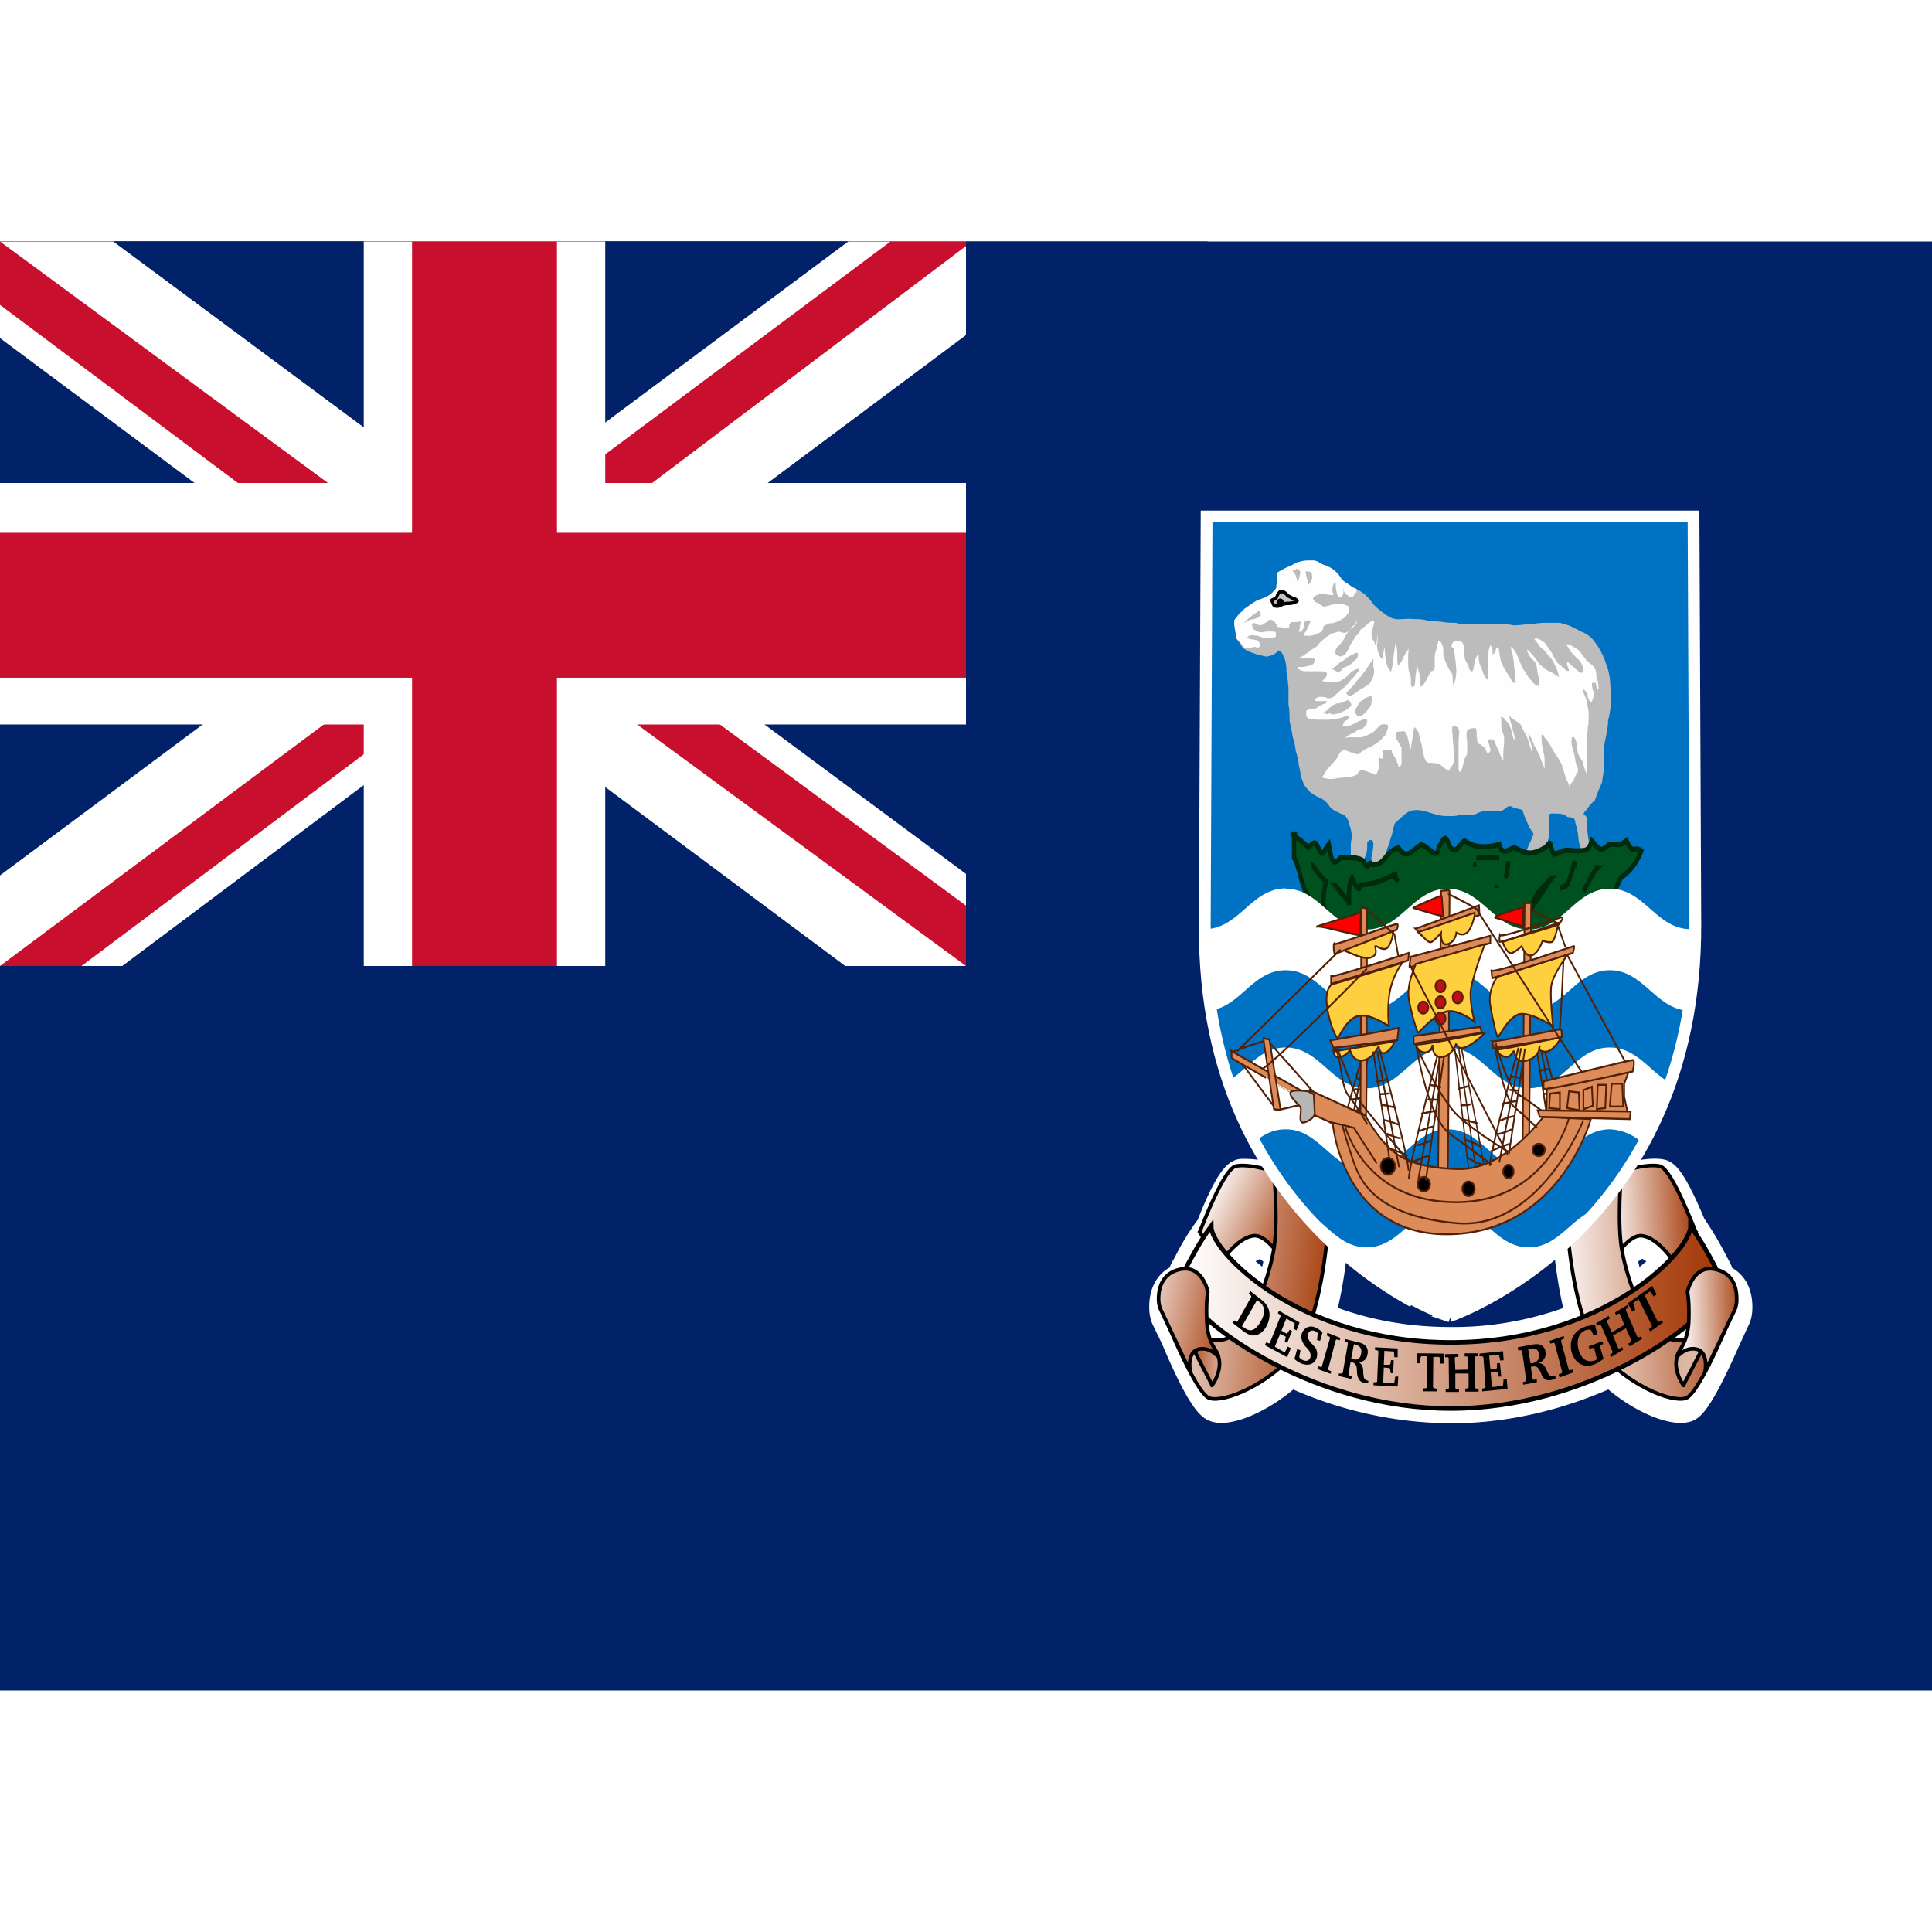 <svg width="16" height="16" xmlns="http://www.w3.org/2000/svg" xmlns:xlink="http://www.w3.org/1999/xlink" viewBox="0 0 640 480"><defs><linearGradient id="c" x1="444.4" x2="470.9" y1="592.2" y2="577.1" gradientTransform="matrix(-1.084 0 0 1.267 909.5 -414.7)" gradientUnits="userSpaceOnUse" xlink:href="#a"/><linearGradient id="g" x1="851.8" x2="646.2" y1="369.9" y2="369.9" gradientTransform="matrix(.857 0 0 .962 -161.5 .3)" gradientUnits="userSpaceOnUse" xlink:href="#a"/><linearGradient id="d" x1="458.2" x2="520.5" y1="562.5" y2="552.8" gradientTransform="matrix(-1.019 0 0 1.355 909.5 -414.7)" gradientUnits="userSpaceOnUse" xlink:href="#a"/><linearGradient id="e" x1="472.4" x2="445.3" y1="578.7" y2="580.2" gradientTransform="matrix(1.084 0 0 1.267 49.7 -414.7)" gradientUnits="userSpaceOnUse" xlink:href="#a"/><linearGradient id="f" x1="518" x2="456.4" y1="553.7" y2="558.1" gradientTransform="matrix(1.019 0 0 1.355 49.7 -414.7)" gradientUnits="userSpaceOnUse" xlink:href="#a"/><linearGradient id="a"><stop offset="0" stop-color="#a43907"/><stop offset="1" stop-color="#fff"/></linearGradient><linearGradient id="h" x1="388.5" x2="677.4" y1="507.2" y2="508.8" gradientTransform="matrix(.889 0 0 1.545 50.4 -413.6)" gradientUnits="userSpaceOnUse" xlink:href="#a"/><linearGradient id="i" x1="579.8" x2="556.8" y1="504.9" y2="505.9" gradientTransform="matrix(.911 0 0 1.52 49.7 -414.7)" gradientUnits="userSpaceOnUse" xlink:href="#a"/><linearGradient id="j" x1="581.4" x2="558.9" y1="512" y2="514.3" gradientTransform="matrix(-.889 0 0 1.545 908.8 -413.6)" gradientUnits="userSpaceOnUse" xlink:href="#a"/><linearGradient id="k" x1="552" x2="589.8" y1="517.9" y2="503.9" gradientTransform="matrix(-.911 0 0 1.52 909.5 -414.7)" gradientUnits="userSpaceOnUse" xlink:href="#a"/><linearGradient id="b" x1="444.4" x2="470.9" y1="592.2" y2="577.1" gradientTransform="matrix(.857 0 0 .962 -162.4 -.6)" gradientUnits="userSpaceOnUse" xlink:href="#a"/></defs><path fill="#012169" d="M0 0h640v480H0z"/><path fill="#012169" fill-rule="evenodd" d="M0 0h400v200H0z"/><path fill="url(#b)" fill-rule="evenodd" stroke="#fff" stroke-width="10" d="M412.9 308.9a11.3 12.7 0 0 0-1.7 0c-3 .6-7.6 11.3-10 17.6-4.1 5.4-6.2 9.6-7.8 12.7-.7 1.2-1.7 2.6-1.4 4.2-6 1.6-6.3 7.4-6.3 9.6 0 2.5.7 3.7.7 3.7l3.6 7.5v.1c3.8 9 9.4 20.9 12.7 21.8 4.4 1.5 16-3.3 24.8-11.7a140.6 157.8 0 0 0 53.2 12.1c20.4 0 38.7-5.5 53-12.1 8.8 8.4 20.4 13.2 25 11.7 3-1 8.7-13 12.6-21.8l3.5-7.6s.7-1.2.7-3.6c0-2.2-.3-8-6.3-9.6.3-1.6-.6-3-1.3-4.3-1.7-3.2-3.8-7.4-7.7-13-2.6-6.2-7.2-16.7-10-17.2-4.2-.8-13 1.5-13 2.4v.4l-17.7 18.6c0 .5.9 14 4.3 26a126 141.5 0 0 1-43.3 8.2c-17 0-31.5-3.4-43.2-8.3a116.6 130.9 0 0 0 4.3-26L424 311.8v-.4c0-.7-6.8-2.5-11.1-2.5zm4.4 23c2.3 0 4.6 2.2 6.5 4.4l-.1 1.3a67.5 75.7 0 0 1-2.8 10.2 73.6 82.6 0 0 1-12.2-9.9c1.9-2.3 5-5.4 8.2-5.8h.4zm126.6 0h.4c3.3.6 6.3 3.7 8.3 6a73.4 82.4 0 0 1-12.3 10 67.1 75.4 0 0 1-2.8-10.3 14.6 16.4 0 0 1-.2-1.3c2-2.3 4.3-4.3 6.6-4.3zm-142.4 26.4c2.4 2 5.4 4.4 9.1 6.8a10.5 11.8 0 0 1-3.2 1.6c-1.6.4-3.1.3-4.7 0a15 16.8 0 0 1-1-5.6 60.3 67.7 0 0 1-.2-2.8zm158.2 0-.1 2.8a15 17 0 0 1-1 5.5 10.3 11.5 0 0 1-8-1.5c3.7-2.4 6.8-4.8 9.1-6.8z"/><path fill="url(#c)" fill-rule="evenodd" stroke="#000" stroke-width="1.2" d="M426.2 339.6s-6.1-11.1-11.1-10.2c-5.1.7-10 7.8-10.2 8.2a44.5 52 0 0 1-7.5-9.5c.3-.4 7.8-20.9 12-21.8 4-.9 12.7 1.5 12.7 2.3z"/><path fill="url(#d)" fill-rule="evenodd" stroke="#000" stroke-width="1.2" d="M439.8 327.7c0 .8-2.2 30.2-10.9 40.4-8.6 10.3-23 16.6-28.2 15.1-5-1.6-16.5-31.3-16.5-31.3s12.2 14.2 21.3 11.8c9.1-2.3 14.6-20.1 16.3-28.9 1.7-8.6.3-25.7.3-25.7l17.8 18.6z"/><path fill="url(#e)" fill-rule="evenodd" stroke="#000" stroke-width="1.2" d="M532.9 339.6s6.2-11.1 11.2-10.2c5 .7 9.8 7.8 10.2 8.2a44.5 52 0 0 0 7.5-9.5c-.4-.4-7.9-20.9-12-21.8s-12.8 1.5-12.8 2.3z"/><path fill="url(#f)" fill-rule="evenodd" stroke="#000" stroke-width="1.2" d="M519.3 327.7c0 .8 2.2 30.2 10.9 40.4 8.7 10.3 23 16.6 28.2 15.1 5-1.6 16.6-31.3 16.6-31.3s-12.3 14.2-21.4 11.8c-9-2.3-14.5-20.1-16.2-28.9-1.8-8.6-.4-25.7-.4-25.7l-17.8 18.6z"/><path fill="url(#g)" fill-rule="evenodd" stroke="#000" stroke-width="1.5" d="M401.2 326.2c-4 5.5-6.1 9.8-7.9 13-1.7 3.2-.6 7.7 3.2 14 4.3 6.7 39 33.4 84.1 33.4 45.2 0 79.8-26.6 84-33.4 4-6.4 5-10.8 3.3-14s-3.9-7.5-7.9-13c0 8.3-28.7 38.5-79.4 38.5s-79.4-30.2-79.4-38.5z"/><path fill="url(#h)" fill-rule="evenodd" stroke="#000" stroke-width="1.2" d="m557.7 378.8 7.8-15.1-3.9-3.2c-1 3.8-5.5 5.1-6.3 10-.7 4.7 3 9.4 2.4 8.3z"/><path fill="url(#i)" fill-rule="evenodd" stroke="#000" stroke-width="1.2" d="M564.8 374.5s1.4-6.8-3-7.6-6.8 3.8-6.1 2c.6-2 3.2-4 3.7-10.7.3-6.7-.4-10.3-.4-10.3s1.8-8.7 8.8-7.5c7.2 1.3 7.5 7.6 7.5 9.9a9 9 0 0 1-.6 3.5z"/><path d="m539.2 351.7 1.5 2.8 1-.6-.7-2 .1-.3 1.7-1.2 4.4 8.7v.5l-1 .7.5.8 4.2-3-.4-.8-1 .6h-.3l-4.4-8.8 1.6-1.2h.4l1 1.6 1-.7-1.5-2.8-8 5.7zm-10.5 6.7.4.8.9-.4.3.1 3.9 8.9-.1.4-.8.6.3.8 4.1-2.5-.3-.8-.9.4h-.4l-1.8-4.3 4.3-2.4 1.8 4v.5l-1 .6.4.9 4.2-2.5-.4-.8-.9.4-.3-.2-3.8-8.8v-.4l.8-.6-.3-.8-4.1 2.5.3.8 1-.5.3.2 1.5 3.6-4.2 2.5-1.6-3.7.2-.4.8-.5-.4-.9zm-2.4 7.6.2.8 1.2-.3.4.1.9 3.7-.8.4c-2.5.8-4.4-.5-5.3-3.7-.8-3.2.2-5.6 2.5-6.4a3.5 4 0 0 1 1.4-.1l.3.2.8 1.7 1.2-.4-.7-3c-1.3 0-2.5.2-3.5.6-3.6 1.3-5.2 4.5-4.3 8.2 1 3.7 3.9 5.4 7.2 4.3a11.3 12.7 0 0 0 3.4-2L530 366l.2-.4.9-.4-.3-.9zm-9.7 10.3 4.7-1.7-.3-.9-1 .2-.3-.1-2.6-9.6.1-.3 1-.5-.2-.8-4.7 1.6.3.9 1-.3.4.2 2.5 9.5-.2.4-1 .4.3.9zm-25.5 4.6 8.3-.8-.3-3.4-1 .1-.2 2-.2.3-3.5.4-.4-4.9 2-.2.3.3.2 1.3h1l-.4-4.4h-1v1.4l-.2.4-2 .1-.4-4.4 3.1-.3.2.2.4 1.7 1.1-.1-.2-3-7.8.8v.9h1l.3.3.7 9.9-.1.3-1 .2v1zm-12.4-12.3v1h1l.2.3.1 9.9-.2.3-.9.2v.8h4.4v-.9h-1l-.2-.4V375h4.4v4.6l-.2.3-.9.1v1h4.4v-1h-1l-.1-.4-.2-10 .2-.3h1v-1h-4.5v1l1 .1.2.3v4l-4.3.1-.2-4 .3-.3h.9v-1zm-9.4-.3v3.3h1l.3-2 .2-.3h1.9v10.2l-.3.4h-1v1h4.6v-.9l-1-.1-.3-.4.1-10h1.8l.3.2.3 2h1v-3.3zM455 378.9l8 .4.2-3.3h-1l-.3 1.9-.2.2-3.5-.1.2-5 1.9.2.2.3.2 1.4h.8l.2-4.3h-.9l-.2 1.2-.2.3h-2l.2-4.6 3 .2.2.2.1 1.7h1.1v-2.9l-7.5-.4v.9l1 .2.1.3-.4 9.9-.2.3h-1v.9zm-18.6-5.4 4.4 1.6.2-.8-1-.5v-.4l2.5-9.5.3-.2 1 .3.2-.8-4.3-1.7-.2.9.9.4.2.4-2.7 9.4-.2.3-1-.3zm-7.6-3.3a8.4 9.4 0 0 0 2.6 1.6c2.4.8 4.3-.2 4.8-2.2a3 3.5 0 0 0-.5-3.2l-1.8-2c-.6-.9-.8-1.6-.6-2.5.3-.9 1.1-1.4 2.2-1 .4.2.8.4 1 .7v.3l-.2 2 1 .3.8-2.8a8 9 0 0 0-2.5-1.7c-2-.8-3.8.3-4.4 2.2a3.2 3.5 0 0 0 .4 2.8c.4 1 1 1.5 1.5 2 .9 1 1.2 2 1 2.9-.3 1-1.2 1.5-2.4 1a4 4.5 0 0 1-1.2-.8l-.1-.3.4-2.2-1.1-.4zm-9.8-4.6 7.4 4 1.2-3-1-.5-.9 1.7-.3.1-3.1-1.8 1.8-4.3 1.8 1v.3l-.3 1.3.8.5 1.6-4-.8-.4-.7 1.1-.3.2-1.7-1 1.6-4 2.7 1.5.1.3-.4 1.6 1 .5 1-2.6-6.8-3.9-.4.8.8.6.1.4-3.6 9h-.3l-.9-.3zm-1.1-15-3.7-2.9-.5.8.7.7.1.4-4.6 8.2-.4.1-.7-.5-.5.8 3.6 2.8c1.4 1 2.5 1.5 3.6 1.4 1.6-.2 3-1.2 4-3 1.8-3.4 1.3-6.6-1.6-8.8m-1.6 0 .8.6c2 1.5 2.2 3.7.5 6.6-1.7 3-3.5 3.6-5.4 2l-.8-.4 5-8.7zm29.3 13-.1.8.9.3.1.4-1.7 9.7-.3.2h-1v.8l4.1 1 .2-.8-1-.4-.1-.3.7-4.1h.3c1.5.4 1.8 1.3 1.8 3.2.1.9.1 1.7.8 2.7.3.4.7.8 1.4.9a10.1 11.4 0 0 0 1.5.2l.1-.8h-.1c-1-.3-1.5-.7-1.5-1.8-.2-1 0-2-.4-3a2.6 2.9 0 0 0-1.3-1.4c1.7 0 2.7-.9 3-2.5.4-2-.5-3.5-2.9-4l-4.4-1.1zm3 1.7.6.2c1.4.4 2 1.4 1.7 2.9-.3 1.7-1.2 2.3-2.8 1.8l-.5-.1.9-4.8zm54.2 1 .1 1h1l.3.2 1.4 9.8-.2.3-1 .3.2.8 4.5-.8v-1l-1.1.2-.3-.3-.6-4h.3c1.6-.5 2.2.2 3 1.9.3.8.5 1.6 1.5 2.2q.6.45 1.8.3a12 13.6 0 0 0 1.6-.5l-.1-.9h-.2c-1.1.3-1.7 0-2.2-.9-.4-.8-.7-1.8-1.3-2.5-.4-.5-1-.8-1.8-.8 1.7-.8 2.5-2 2.3-3.7-.3-2-1.7-3-4.2-2.5zm3.5.5h.7c1.6-.4 2.5.2 2.8 1.8.2 1.6-.5 2.6-2.2 3h-.6l-.8-4.8z"/><path fill="url(#j)" fill-rule="evenodd" stroke="#000" stroke-width="1.2" d="m401.5 378.8-7.8-15.1 3.9-3.2c1 3.8 5.5 5.1 6.3 10 .7 4.7-3 9.4-2.4 8.3z"/><path fill="url(#k)" fill-rule="evenodd" stroke="#000" stroke-width="1.2" d="M394.3 374.5s-1.4-6.8 3-7.6 6.8 3.8 6.2 2c-.7-2-3.3-4-3.7-10.7s.3-10.3.3-10.3-1.7-8.7-8.8-7.5c-7.1 1.3-7.5 7.6-7.5 9.9 0 2.2.7 3.5.7 3.5z"/><path fill="#0072c4" fill-rule="evenodd" stroke="#fff" stroke-width="3.9" d="M480.5 356.1s-82-27-81.4-129.4l.6-135.6H561l.6 134.8c.5 102.4-81.4 130.1-81.4 130.1z"/><g fill-rule="evenodd"><path fill="#bcbcbc" d="M410.262 123.61c.146 0 1.099-1.07 2.051-1.974 1.246-.822 2.419-1.727 3.664-2.468 1.026-.575 2.931-1.069 3.737-1.562a9.16 10.282 0 0 0 3.078-2.797c.146-1.728.366-3.044.366-5.1 1.32-.823 2.492-1.48 3.664-1.974 1.685-.576 2.052-1.316 3.737-1.645 1.1-.412 2.858-.412 4.397-.412 1.685 0 2.711 1.399 4.25 1.646 1.832.822 2.638 1.398 4.103 2.796.733 1.152 1.246 2.139 2.638 2.961 1.1.659 2.125 1.646 3.37 1.975 1.466.904 2.639 1.48 3.738 2.796 1.026.823 1.465 1.974 2.345 2.797a26.453 29.694 0 0 0 3.444 2.797c1.465 1.07 2.93 1.892 5.202 1.645 1.246 0 2.565-.247 4.03 0 1.686 0 3.298 0 4.763.493 1.76 0 3.151.247 4.763.412 1.466.246 3.005.329 4.69.329 1.466.493 3.078.411 4.763.411h9.526c1.685 0 3.444.082 4.69.411a37.37 41.95 0 0 0 4.762-.411c1.832 0 3.225-.33 5.057-.411h5.715c1.466.493 3.37.822 4.397 1.645 1.392.411 2.051 1.151 3.37 1.563 1.1.575 2.638 1.563 3.444 2.796a18.1 20.317 0 0 1 2.711 4.36c.88 1.48 1.246 3.29 1.979 5.182.44 1.81.733 3.537.733 5.511.366 1.728.293 3.62.293 5.594-.367 1.81-.44 3.783-1.026 5.51 0 1.975-.366 3.702-.66 5.183-.293 1.645-.659 2.714-.732 4.77v5.594c0 1.81-.44 3.126-.587 5.1a52.026 58.402 0 0 0-2.418 6.005 10.772 12.092 0 0 0-2.71 3.125c-.734.494-1.1 1.317-.953 1.646 1.319.493.952 1.562.952 3.537.22 1.562.367 3.454.733 5.182.073 1.892.44 3.043.953 4.36.586.822.732.41-.66.41-.953.823-1.978.412-2.345-1.233a8.793 9.87 0 0 1-1.392-4.36c-.147-1.81-.44-3.62-.953-4.77-.22-2.222-.732-2.222-2.71-2.386-.953-.905-2.2-1.152-4.104-1.152-1.832 0-1.979-.246-1.979 1.974v5.594c-.366 1.645-1.026 2.879-1.392 4.36-1.026.822-1.466 2.22-2.711 3.125-.586 1.81-1.392 2.139-3.005 2.468l-2.051-2.797c.952-1.81 1.758-2.056 2.345-4.03.732-1.563 1.172-2.55 1.685-3.949-.733-1.234-1.319-1.81-1.979-3.537a19.272 21.633 0 0 1-1.685-4.36c-1.172-.493-2.93-.575-3.737-1.233-1.685-.411-2.125 1.645-4.103 1.645h-4.69c-2.125 0-2.638 1.234-4.397 1.152-.513.164-1.832-.083-3.737 0-1.465.575-3.15.41-4.763.41-1.685 0-3.077-.493-4.396-.822-1.539-.493-3.078-.987-4.69-1.151-1.978 0-2.784.164-4.103 1.151-1.026.74-2.565 2.303-3.664 3.208-.513 1.316-.733 3.537-1.466 5.1-.293 1.645-.879 2.55-1.245 4.03a13.483 15.135 0 0 0-1.026 4.772c-.147 2.632-.66 2.303-2.052 1.562-.586-1.151-1.465-2.303-2.052-3.619.293-1.974.733-2.961.733-5.1-.366-1.645-1.099-1.48-2.052-.411 0 2.056 0 3.702-.732 4.77a4.397 4.935 0 0 1-1.979 3.127c-.513 1.48-1.612 2.22-2.711 2.796-.147 0 0-.493 0-1.645-.806-1.727 0-3.29 0-5.511 0-1.974-.147-3.29.366-5.1 0-1.974-.732-3.784-1.026-5.182-.659-1.48-1.025-2.22-2.71-2.797-1.246-.575-2.932-1.234-3.738-2.467a7.034 7.897 0 0 0-3.077-2.715c-1.466-.576-2.272-1.234-3.371-1.974-1.026-1.316-1.905-1.81-2.345-3.537-.733-1.234-.806-3.537-1.319-5.182a15.9 17.85 0 0 0-1.026-4.771 17.806 19.988 0 0 0-1.026-4.77c-.22-1.646-.586-3.291-1.025-5.183 0-1.892 0-3.784-.367-5.511v-5.593c-.22-1.646-.293-3.949-.66-5.183 0-2.138-.22-3.29-.732-4.77-.733-1.399-.733-1.975-1.979-2.386-.879 1.234-2.271 1.81-4.03 2.057-1.245-.33-3.004-.576-4.396-1.234-1.393-.33-2.272-.987-3.371-1.645a31.655 35.535 0 0 0-2.052-3.126c-.22-2.057-.586-3.126-.732-5.182 0-1.48.073-.658 1.465-2.715z"/><path fill="#fefefe" d="m430.266 137.923.293-.33c-.586.659-.366.33.953-.246.733-.494 2.125-1.398 2.638-1.974.586-.33 1.612-.823 2.198-1.399.586-.822 1.246-1.48 2.125-2.22.88-.905 1.759-1.234 2.858-1.975 1.319-.164 1.832-.822 3.077-.329 1.173.33 1.686.33 2.638-.822.953-.658 2.052-1.398 2.418-2.468v-1.727c0 1.81-.366 2.467-1.465 3.043-.733 1.07-1.759 2.139-2.198 3.126-.733 1.234-.88 1.892-1.612 2.468-.66.904-1.686 1.398-1.906 2.879.293.658 0 .987.733 1.069.66.658 1.392.411 2.345 0a10.405 11.68 0 0 0 1.905-3.29c.806-1.316 1.246-1.892 1.685-2.88.88-.657 1.393-1.15 1.686-2.22q1.428-.987 2.418-1.974c.733-.494 1.1-.905 2.125-1.152a4.397 4.935 0 0 1-.733 3.126c-.22 1.563-.146 2.303.293 3.29.66.576.513.987.953 2.056.366-.987.586-2.796.733-3.948v-.247c0 1.152 0 2.797-.293 3.62 0 1.645.366 2.385.732 3.619.367.658.733 1.07 1.173 1.398 0-1.645.44-2.632.513-4.112.293 1.069.22 2.632.44 3.866.073 1.316.512 2.303.952 3.372.586.33.733 1.48.952.576.587-1.974.587-4.113.953-6.17.073-1.069.147-2.632.513-3.372l-.513 3.29c.073-.987.147-2.467.513-3.29v-.329a28.578 32.08 0 0 1 .513 4.524c0 1.234-.073 2.468.22 3.62.733-.412 1.245-1.399 1.685-2.468a13.336 14.97 0 0 1 1.905-3.126l-1.905 3.044a13.336 14.97 0 0 1 1.905-3.044v-.247a29.53 33.15 0 0 0-.22 3.866c0 1.316 0 2.797.22 3.702.293 1.48.66 1.727.733 3.29 0 .823-.147 1.645.22 2.056 1.026.247 1.026-.41 1.172-1.974 0-1.81.44-3.043.513-4.77 0-2.14.22.246.44 1.069a9.526 10.693 0 0 1 .733 3.701c0 .823-.074 1.563.22 1.974.952-.493 1.318-1.645 1.905-2.303.513-1.316 1.025-1.892 1.465-2.796 1.246-.247 1.173-.823 1.173-2.468 0-1.398-.074-2.797.293-3.948a30.043 33.725 0 0 0 .952-3.702c.44-.247.88.494 1.173 1.152.513.905.44 2.22.44 3.619.292 1.234.732 2.22 1.245 3.372a10.991 12.338 0 0 0 1.685 2.797c.22.905.22 2.468.22 3.702.953-1.234 1.1-2.962 1.173-4.771-.147-1.234-.147-2.797-.44-3.948 0-1.234-.293-2.468-.513-3.373-.733-.411-.953-.823-.22-1.974.733-.74 1.612-.411 2.858-.247.66.74.88 1.152.953 2.797 0 1.48 0 2.632.512 3.62.44.822.88 1.397 1.173 2.796.366.411.66.987 1.172.329.293-.823.513-2.468.733-3.373.22-1.069.66-1.645 1.172-1.974 0 1.563 0 2.468.513 3.62.44 1.233.733 1.727 1.173 3.125.513.411.586 1.234 1.246 1.645q.22-1.974.22-4.442v-3.948c.073-1.316.366-2.056.732-3.126.733 1.152.733 1.563.733 3.126.733-.329.88-.987 1.172-1.974.513-.576.733-.823.953.576.146 1.48.44 2.797.733 4.195.44.658 1.026 2.22 1.612 2.797a12.017 13.49 0 0 0 1.465 2.303c.367.822.44 1.398 1.466 1.645 0-1.892 0-3.784-.293-5.594 0-1.645-.293-2.22-.44-3.701-.44-.905-.66-2.385-.513-2.797a8.06 9.048 0 0 1 2.198 3.373c.513 1.398 1.026 2.303 1.466 3.701a14.655 16.451 0 0 1 1.832 2.797c.88.823 1.319 1.727 2.198 2.468.44.493 1.466.822 1.685.575-.073-1.645-.293-3.043-.732-4.441a6.595 7.403 0 0 0-.733-3.373c-.953-.905-1.685-1.563-2.198-2.797-.294-.41-.367-.658-.44-1.398a19.272 21.633 0 0 1 3.37 3.866 5.13 5.758 0 0 0 1.906 1.974c.44.658 1.832 1.399 2.858 1.645a4.103 4.606 0 0 0 2.418 1.728l-2.418-1.645a4.103 4.606 0 0 0 2.418 1.645v.329a9.526 10.693 0 0 0-1.466-4.524 6.448 7.239 0 0 0-2.198-3.126 6.815 7.65 0 0 0-2.345-2.468c-.66-.822-1.612-2.303-2.198-2.796 1.099-.823 2.271.493 3.37 1.069.953 1.151 1.832 2.632 2.419 3.372a13.19 14.806 0 0 0 2.198 3.702c1.026.658 1.685 1.316 2.565 2.22 1.465.412.879-.164.512-1.398-.512-1.645 0-1.645.953-.575.66.575 1.466 1.398 2.418 1.974.367.576 1.026.987 1.612.576.293-.412.293-.412.293-.823-.513-1.81-.952-3.126-2.198-3.701-.513-.823-1.465-1.646-2.198-2.468-.44-.823-.953-1.316-1.392-2.303l1.465 2.22c-.513-.822-1.026-1.233-1.465-2.22h-.22c1.465 0 1.978.493 3.077 1.151a4.983 5.593 0 0 1 2.199 1.974c.44.658 1.172 1.399 1.685 2.221l2.345 1.974c.806 1.152.952 1.892.952 3.62.513.822.587 2.467.733 3.372-.146 1.563-.66.33-.733-.576-.146-1.233-.586-1.151-1.465-.822 0 1.645.22 2.139.733 3.372a5.862 6.58 0 0 1-.88 2.797c-.586.411-.733-.822-1.245-1.398 0-1.645-.44-1.892-1.466-2.797v1.152c.586 1.151 1.172 2.22 1.246 3.866a8.793 9.87 0 0 1 .513 3.701c0 1.399 0 2.715-.293 3.948 0 1.481-.22 2.14-.22 3.62v7.896a17.073 19.166 0 0 0-.22 3.62l.22-3.62c-.22.987-.22 2.221-.22 3.62v.246c-.44-1.398-.953-2.632-1.246-4.112a7.547 8.472 0 0 1-1.612-2.88c-.22-1.233-.293-2.632-.513-3.619-.366-.987-.733-2.056-1.465-1.398-.293 2.056.073 3.29.732 5.264.367 1.316.367 2.468.733 3.702.586 1.48 1.026 1.645 0 3.29-.513.987-.733 1.234-.952 2.303-.88.494-1.1.823-1.173 1.974-.293-1.069-1.026-2.385-1.465-3.619-.44-1.398-.953-2.797-1.173-3.948-.586-.987-1.319-2.468-1.905-3.126-.66-.822-1.465-2.468-1.905-3.29-.953-1.234-1.173-1.974-1.979-2.55-.146-.576-.44-1.316-.952-.823 0 1.316 0 2.715.293 3.866.22 1.646.66 2.55.733 4.195v3.126c-.586-1.645-1.246-2.961-1.686-4.524-.586-.822-1.099-2.468-1.685-3.043-.44-1.152-.733-2.057-1.246-2.797-.073-.823-.44-.823-.732-1.398 0 1.562.513 2.138.732 3.29.513 1.151.66 2.879.513 3.455-.586-1.975-1.172-4.113-1.905-5.923-.733-1.151-1.465-2.632-1.905-3.701-.733-.905-1.466-.987-2.198-1.645a4.323 4.853 0 0 1-1.686-1.399c.22 1.48.733 2.468.953 3.62.22 1.398.733 2.55.952 3.701-.22 1.892-.586-.576-.952-1.398-.22-1.646-.733-2.468-1.173-3.373-.659-.576-1.245-1.48-1.905-1.974-.732-.33-.44 0-.44 1.07 0 1.727 0 2.878.44 3.948.513.822.513 1.891.513 3.372-.073 1.398-.293 2.468-.293 3.948v2.221c-.513-1.151-1.026-1.892-1.465-3.372-.733-1.316-1.026-2.221-1.612-3.62-.513-.246-1.466-.493-1.906 0 .074 1.399.66 1.975.733 3.62-.952 1.07-.806 1.398-1.465-.247-.513-1.316-1.173-1.234-1.906-1.974-1.245-.165-.806-1.07-1.172-2.303 0-1.07 0-2.139-.293-3.044-1.32 0-2.052 0-2.858.823-.366.822-.22 2.467 0 3.701v3.866c-.293.987-.733 1.07-.952 2.304-.44 1.151-.587 2.467-.953 3.29-.88.905-.513.987-.953-.494v-9.048c0-1.48.22-2.22.22-3.62-.513-1.15-.586-1.398-2.198-1.398-.293.74-.147 2.057 0 2.797 0 1.398.146 2.715.293 3.702 0 1.48.147 2.385.22 3.619 0 1.48-.293 2.632-.953 3.29-.806.33-.073.987-.952 1.234a10.991 12.338 0 0 1-2.638-1.974c-.88-.33-1.759-.576-3.078-.576-1.612 0-1.612-.247-2.198-1.645a23.009 25.828 0 0 1-.953-4.524c-.513-1.316-.586-2.221-.952-3.702a4.543 5.1 0 0 0-1.466-1.974c-.293 1.48-.586 2.632-.66 4.278-.292.658-.366 2.303-.512 3.043-.44-.823-.66-2.468-.953-3.62-.44-1.644-.806-2.796-2.345-2.22-1.612 0-1.685 0-1.685 1.974l1.905 3.29v3.948c0 1.646.073 2.14-.952 2.468-.367-1.645-1.246-3.29-2.199-4.688-.073-1.152-.366-.823-1.392-.823-.66 0-1.319-.164-1.685.247v2.467c-.587.165-.733 0-1.173-.493-.44.822-.146 1.974 0 3.043-.293 1.316-.732 2.468-1.172 3.126-.147-.411-.367-.247 0-.247-1.685-.74-2.931-1.151-4.397-1.645-.732 0-1.392.905-1.832 1.645-1.245.412-1.758.823-3.15.823-1.32 0-1.906.247-3.078.247-.88.246-1.979.329-3.15.329-.587-.247-1.76-.247-2.126-.576.513-.823 1.026-1.234 1.466-2.468a14.655 16.451 0 0 0 1.905-2.056c.586-.494 1.319-1.563 1.905-2.221.366-1.398.88-1.645 1.685-2.221 1.466 0 1.686.576 3.078.823 1.392.575 2.198.822 2.93-.33 1.1-.493 2.053-1.398 3.298-1.645l2.418-1.645c1.026-.74 1.466-1.48 2.345-2.303.293-1.151 1.026-2.056.733-3.29-1.319-.411-2.125-.33-2.931.493-.953.988-1.172 1.399-2.345 2.221-.952.33-1.465.823-2.638 1.152-.952.411-2.198.247-3.297.247s-2.492-.083-3.151.329c1.1-.823 2.345-1.645 3.37-1.974.953-.74 1.32-1.07 2.639-1.152.586-.823 1.172-.823 1.465-2.22.366-1.646-.952-1.152-1.978-.577-.953.247-2.052.987-2.858 1.399a10.478 11.763 0 0 1-3.078.575c-.293-.493.22-.904.44-1.645 1.1-.493 1.319-.658 1.465-1.974-1.318.165-1.758.658-2.93.823-1.173.329-2.419.493-3.81.576h-3.298c-1.173 0-1.832-.33-3.151-.33-.953-.575-.953-.822-.953-2.467.733-.987 1.466-.823 2.931-.823l2.565-1.48c.88-.165 1.465-.576 1.246-1.07h-3.371c-1.32-.658 0-.904.733-1.398 1.099 0 2.344 0 3.077.494 1.466 0 1.979-.576 3.078-1.646.952-.822 1.465-1.398 2.418-1.974.733-.905 1.465-1.398 1.905-2.22 1.026-1.07 1.685-1.646 2.198-2.55.587-.412 1.026-.823.733-1.399-1.539.165-2.198.823-3.15 1.645a7.328 8.226 0 0 1-1.906 1.645 6.009 6.745 0 0 1-3.15 1.234c-1.173 0-2.199-.247-3.298-.329-1.32-.164-.147-.493.22-1.151.513-.33.879-1.234.44-1.892-.953-.412-2.199-.33-3.298-.33h-3.37c-1.246 0-1.76-.328-2.639-.822-.22-.823 0-.576.953-.576a13.19 14.806 0 0 0 3.15-.576c1.1-.329 1.246-.822 1.466-2.22-1.172 0-2.418 0-3.15-.247zm-20.664-6.416c-.22-2.057-.66-3.126-.732-5.182 0-1.48.073-.658 1.392-2.715.146 0 1.099-1.07 2.051-1.974 1.246-.822 2.419-1.727 3.664-2.468.953-.575 2.931-1.069 3.737-1.562a9.16 10.282 0 0 0 3.078-2.797c.073-1.728.293-3.044.293-5.1 1.392-.823 2.565-1.48 3.737-1.974 1.685-.576 2.052-1.316 3.737-1.645 1.1-.412 2.858-.412 4.397-.412 1.685 0 2.711 1.399 4.25 1.646 1.832.822 2.638 1.398 4.03 2.796.806 1.152 1.319 2.139 2.711 2.961 1.1.659 2.125 1.646 3.37 1.975 0 1.48.294 1.233-.585 1.233-.147 1.481-.44 1.317-1.686 1.399a5.862 6.58 0 0 1-2.198-2.303c.513-1.399.22 1.233 0 1.727-.586.576-.953 1.152-1.612.576-.44-1.399-.733-2.303-.733-3.948-.22-1.728-.66-.494-.952.246-.367 1.48-.22 1.974.22 3.126-1.246 0-2.199-.164-3.078-.329-.88-.247-1.905.082-2.931.576-1.246.905-.806.905-.22 1.974 1.1.411 1.905 1.07 2.931 1.645 1.026-.164 2.198-.493 3.297-.823 1.173-.41 2.199-.164 3.371 0 .586.412 1.32.412 1.685.823 0 .905 0 1.81-.293 2.303-.44.411-.952 1.399-1.685 1.645a11.797 13.243 0 0 1-3.297 1.48c-1.466 0-2.052.412-3.151 1.07-.147 1.48-.513 1.81-1.686 2.303a7.547 8.472 0 0 1-3.297.823c-.733 0-1.392.082-1.685-.329a9.38 10.529 0 0 0 1.905-3.29c.22-.658.66-.987.22-1.48-1.393.081-1.759.081-1.906 1.644-.146 1.563-.659 1.81-1.685 2.303.293-1.398.366-2.467.733-3.619a18.319 20.564 0 0 1-3.078.247c-.732.493-1.026.74-.732 1.645-.953.411-2.199.165-3.371 0-1.026 0-.44-.493-1.173-1.07-.513-1.069-1.025-1.315-2.198-1.398-.513.823-1.465 1.07-2.125 1.645-1.026.412-1.685.083-2.638-.493-1.172 0-1.026.411-.733 1.398.513.33 0 .74.733.823.733.658 1.32.822 2.638.822 1.026-.329 2.198-.246 3.37-.246s.953.329.953 1.645c-.732.658-1.905.576-3.15.576a12.164 13.654 0 0 1-2.858-.823c-1.1-.082-1.979-.329-2.858 0-.366.494-1.466.658-.22.823.513.575 3.298.246 3.444 1.233.733.823.513 1.892-.586 1.892a1.612 1.81 0 0 0-1.685 0c-.733.165-1.759 0-3.151.165 1.832.164-1.32-2.221-1.979-3.208"/><path fill="#bcbcbc" d="m417.15 122.212-1.466 1.07c-1.026.657-2.198 1.644-2.858 2.22-.513.494-.513.823-1.172.823 1.1-.165 1.612-.494 2.638-1.07 1.246-.164 2.418-.493 3.078-1.151.659-.247 0-1.316-.22-1.974zm10.991-13.243c.147 0 .44.822.953 1.398.366 1.07.732 1.81.732 3.126.294-1.399.733-2.468.953-3.949-.366-.822-.366-1.069-1.465-1.151 0 .822.146.247-1.173.576"/><path fill="#c4c4c2" stroke="#000" stroke-width=".9" d="M349.4 417.7c-.5 0 .8-.5 1.3-.6.4-.8.6-1.3 1.3-1.8 1.1 0 1.7.4 2.2 1.1 1 .3 1.3.7 2.4.9.5.4 1 .4 0 .7-.6.3-1.5.4-2.6.4a7.2 7.2 0 0 0-2.6.7c-1.5 0-1.3 0-2-1.4z" transform="matrix(1.084 0 0 1.267 42.563 -410.231)"/><path fill="#bcbcbc" d="M432.464 109.215v.33c0-.823 0-.412.22 1.151a6.595 7.403 0 0 1 .513 3.29 4.91 5.511 0 0 0 1.466-2.467c0-2.221-.367-2.139-2.199-2.304m8.793 32.327h.294c-.733 0-.294 0 .952-.823.806-.658 1.466-1.645 2.638-1.974a9.526 10.693 0 0 1 3.078-1.974c.586-.329 1.099-.822 1.685-.247-.146 1.317-.366 1.892-1.465 2.468-.513.823-1.32 1.316-2.125 1.645-.733.494-1.613.494-1.906 1.48-1.319.659-1.465.494-3.077-.575zm4.617 8.143c.366-.41 1.905-2.138 2.638-2.796a10.991 12.338 0 0 1 2.345-2.797c.732-1.234 1.612-2.056 2.198-3.126l1.905-2.796c0 1.233-.146 2.879.22 3.619a5.13 5.758 0 0 1-.733 3.372c-.513.987-.952 1.645-2.198 2.303-1.026.659-1.685.823-2.565 1.646a19.052 21.387 0 0 1-2.198 1.398c-.66.329-.366.247-1.612-.823m-7.474 6.416h.293c-.733 0-.367.083.952-.822 1.026-1.152 1.832-1.645 3.078-2.221a7.547 8.472 0 0 0 2.931-.823c.513-.164.953-.575 1.392 0 .733 1.152.953 1.48-.22 2.221a6.888 7.732 0 0 1-2.418 1.399c-.586.575-1.758.575-2.93.822-.88 0-1.466.165-1.833-.576l1.906.576c-.953 0-1.466.165-3.151-.576m10.258 0v-.246c0 .822 0 .41.513-1.152.953-1.563 1.246-2.468 2.418-2.797.513-.822 1.466-.987 2.638-1.398.44.823.074 1.81 0 2.797-.293 1.069-1.172 1.81-1.685 2.55-.733.575-1.026 1.151-2.198 1.398-.88 0-.367 0-1.612-1.152z"/><path d="M425.283 119.662c0 .74-.513 1.398-1.172 1.398-.733 0-1.246-.658-1.246-1.398s.586-1.398 1.246-1.398 1.172.575 1.172 1.398"/></g><g fill="#005120" fill-rule="evenodd" stroke="#002b0d" stroke-width="1pt"><path d="M351.8 479.6h.9c-2.8 0-1.1-.2 3.5 3.5 2-1.6 2-1.8 3.5 1 1 1.5 1.2-.2 2.7-1.8.7 3.2 1.1 6.5 3.5 3.5 2.8 0 5.6-.2 7.1.9 1.8 3.3 1.2-.6 2.6.9 4 .4 3.9-3.4 8.1-4.4 2.6 3.3 3.8.8 7-.8 2.5.6 4.8 4.3 5.3.7 2-3.2 2.1-3 3.5 0 2 1.8 2.8-.8 4.4-1.7 3 1.7 6.3 2 10.6.9.8 2.9 2.6 1.6 4.5.8 3.9 1.7 5.2 2.2 9.7 0 2.2-2.6 1 .1 2.6 1.8 3.3-1 2.4-1.2 6.2-.9 3.9 0 4.2 0 5.3-2.6 2 1.9 2.6 3.3 5.3.9 4.2 0 2.9.5 5.3-1 1.9 4 2.3 1.2 4.5 2.7a14.5 14.5 0 0 1-6.2 7c-1.7 3-2.8 6-6.2 7.2-2.5 2.5-5.2 4-8 6.2-3.8 1-8 .8-12.3.8H388c-2.6 1.4-7 2-10.6 2.7-4 0-8.7 0-11.5-.9-1.9-1.9-5.2-4-7-6.2-2-1.5-2-4.4-3.6-6.2-1.4-2.5-2-6.5-3.5-8.8z" transform="matrix(1.084 0 0 1.267 47.326 -411.383)"/><path d="M437.5 487.6v.8c0-2.4.1-1.1-1.8 3.6-.3 1.1-1.2 1.4-2.6 1.8m-3.5-2.7h.9c-3.3 3-5.5 4.5-6.2 8l6.2-8c-3.3 3-5.5 4.5-6.2 8m-7.1-12.4s-.1 3.1-.9 4.4m-2.6 1.8v.8zm-7.1-5.3h.9-1c.4 0 .7 0 0 0zm-49.5 0c.4 0 2.2 2.8 4.4 4.4-.5 2.6-1.4 5.6 0 8m2.7-7.1c.4 0 2.1 2.8 4.4 4.4l-4.4-4.4c.4 0 2.1 2.8 4.4 4.4v.9c0-2.8-.2-5.6.9-7.1 1 1.7 2.2 4.3 2.6 1.8 5-.2 7.4-1.6 10.6-2.7 0 1.3-.2.7 1 1.8m60-3.6h.9c-1.7 1.4-3 4.3-4.4 6.2m-32.7-8.8h7" transform="matrix(1.084 0 0 1.267 47.326 -411.383)"/></g><path fill="#fff" fill-rule="evenodd" d="M425.9 214.3c-11.5 0-15.4 13.5-26.9 13.5h-.6v.8c0 9.4.6 18.1 1.8 26.2 10.6-.8 14.5-13.4 25.7-13.4 11.5 0 15.3 13.4 26.8 13.4 11.6 0 15.4-13.4 26.9-13.4s15.4 13.4 26.9 13.4 15.3-13.4 26.8-13.4c11 0 15 12.5 25.6 13.4a139 156.1 0 0 0 1.9-27h-.7c-11.5 0-15.3-13.4-26.8-13.4s-15.4 13.5-26.8 13.5c-11.5 0-15.4-13.5-27-13.5-11.4 0-15.3 13.5-26.8 13.5-11.4 0-15.3-13.5-26.8-13.5zm0 52.7c-9 0-13.2 8.2-20.2 11.8a111 124.5 0 0 0 8.6 20.5c3.3-2.8 6.7-5.2 11.6-5.2 11.5 0 15.3 13.5 26.8 13.5 11.6 0 15.4-13.5 26.9-13.5s15.4 13.5 26.8 13.5 15.4-13.5 26.9-13.5a18.3 20.6 0 0 1 11.3 5 112 125.7 0 0 0 8.6-20.4c-6.7-3.7-11-11.7-20-11.7-11.4 0-15.3 13.5-26.8 13.5S491 267 479.6 267s-15.4 13.5-26.9 13.5c-11.4 0-15.3-13.5-26.8-13.5m53.7 52.7c-11.5 0-15.4 13.5-26.9 13.5-10.9 0-14.9-12-25-13.4a132 132 0 0 0 39.3 33c3.6-3.2 7.3 3.6 12.5 3.6 5.3 0 9-6.9 12.5-3.8a129.1 145 0 0 0 39-32.7c-9.8 1.7-14 13.3-24.6 13.3-11.5 0-15.3-13.5-26.8-13.5"/><g transform="matrix(.865 0 0 .971 -175.4 2.5)"><path fill="none" stroke="#512007" stroke-width=".5" d="M332.5 541.4a110 110 0 0 1 10.5-3l16.3 15.7-13.4 2.7z" transform="matrix(1.25 0 0 1.3 259.4 -430)"/><path fill="none" stroke="#512007" stroke-width=".6" d="M413.6 471c.3-4.6 8.8-31 8.8-31m-5.9 31.3 6.7-31.1m-4.4 31.2 5.6-31.2m-10.5 27c1.5-.8 5.8-2 5.8-2m-3.7-2.6c1.4 0 4.3-1.2 4.3-1.2m-3.5-2.3a24 24 0 0 1 4.4-1.2m-3.8-3.2 4.7-.8m-2.6-3c0 .3 3.2.3 3.2.3m-2.4-3.7 3.2.5" transform="matrix(1.06 0 0 1.03 276.8 -178)"/><path fill="none" stroke="#512007" stroke-width=".4" d="M413.6 471c.3-4.6 8.8-31 8.8-31m-5.9 30.1 6.7-30m-3.7 27.7c.2-1.7 4.9-27.6 4.9-27.6m-10.5 27c1.5-.8 5.8-2 5.8-2m-3.7-2.6c1.4 0 4.3-1.2 4.3-1.2m-3.5-2.3a24 24 0 0 1 4.4-1.2m-3.8-3.2 4.7-.8m-2.6-3c0 .3 3.2.3 3.2.3m-2.4-3.7 3.2.5" transform="matrix(-1.25 0 0 1.76 1290.4 -502)"/><path fill="none" stroke="#512007" stroke-width=".5" d="M413.6 471c.3-4.6 8.8-31 8.8-31m-5.9 30.1 6.7-30m-3.7 27.7c.2-1.7 4.9-27.6 4.9-27.6m-10.5 27c1.5-.8 5.8-2 5.8-2m-3.7-2.6c1.4 0 4.3-1.2 4.3-1.2m-3.5-2.3a24 24 0 0 1 4.4-1.2m-3.8-3.2 4.7-.8m-2.6-3c0 .3 3.2.3 3.2.3m-2.4-3.7 3.2.5" transform="matrix(-1.25 0 0 1.3 1321.3 -302)"/><path fill="#dd8b59" fill-rule="evenodd" stroke="#512007" stroke-width=".5" d="m395.3 572.2.9-73s2.6-.3 2.6 0-.3 72.7-.6 73-3.2.5-2.9 0zm28.5-69.8-.6 61.3-2 2.4.6-63.7z" transform="matrix(1.25 0 0 1.3 259.4 -430)"/><path fill="#dd8b59" fill-rule="evenodd" stroke="#512007" stroke-width=".5" d="M363 560.2s3 30 36.4 29.1 42.7-30.2 42.7-30.2l-14.5-.6c-.3 0-11.6 14-26.2 13.7s-19.2-3.8-22.4-6.7c-3.2-3-6-7.3-6-7.3l-17-6.7 1 6.4zm90.3-3-1-4v-3.4l1.6-3.6s-25.3 3.7-25.3 4l-.1 6.8 24.8.1z" transform="matrix(1.25 0 0 1.3 259.4 -430)"/><path fill="none" stroke="#512007" stroke-width=".5" d="m448.5 549.8-.6 6h4.1l-.3-6zm-4.3.3-.3 6.4 2.6-.3.3-6.1zm-4.4 6.4v-5l2.6-.9.3 5zm-5-.3.6-4.4 3 .3.2 4.7zm-5.5 0 .3-3.8 3-.3v4.4zm-67.4 3.7c.9 0 7.6 1.5 7.6 1.5l7 9.3" transform="matrix(1.25 0 0 1.3 259.4 -430)"/><path fill="none" stroke="#512007" stroke-width=".5" d="M366.8 561.1c.3.3 6.1 19.8 34 19.8s34.6-22.1 34.6-22.1" transform="matrix(1.25 0 0 1.3 259.4 -430)"/><path fill="none" stroke="#512007" stroke-width=".5" d="M439.8 559.4s-13.4 29-39 27c-25.5-2-29.6-11.6-31.6-16.6s-3.2-9-3.2-9" transform="matrix(1.25 0 0 1.3 259.4 -430)"/><path fill="#dd8b59" fill-rule="evenodd" stroke="#512007" stroke-width=".5" d="M373.2 558.2c.3-1.7.3-54.4.3-54.4l-1.7-.2-.3 53.7 1.7 1zm-41.5-17.1 22 10.7-.5 1.5S332 543.3 332 543s.2-1.5-.3-2z" transform="matrix(1.25 0 0 1.3 259.4 -430)"/><path fill="#dd8b59" fill-rule="evenodd" stroke="#512007" stroke-width=".5" d="M341.8 537.9c0 .8 3.2 18.6 3.2 18.6s2 .3 2 0l-3.4-18.3zm20.4.5c1.1 0 21-3.2 21-3.2l-.4 3.2-19.5 2z" transform="matrix(1.25 0 0 1.3 259.4 -430)"/><path fill="#fecf3e" fill-rule="evenodd" stroke="#512007" stroke-width=".5" d="M365 514.3c.7 0 7 3.2 9.7 2.4s.9-3 1.4-3c.6 0 2.6 1.5 3.8.3 1.2-1.1 2-4.6 1.5-4.3-.6.3-16 5.8-16.3 4.6z" transform="matrix(1.25 0 0 1.3 259.4 -430)"/><path fill="#dd8b59" fill-rule="evenodd" stroke="#512007" stroke-width=".5" d="M362.5 521.6c1.1.3 23.8-6.1 23.8-6.1s0 2-.3 2l-23.5 6.1z" transform="matrix(1.25 0 0 1.3 259.4 -430)"/><path fill="#fecf3e" fill-rule="evenodd" stroke="#512007" stroke-width=".5" d="M415 512.6s1.5 3.5 3 2.9 2.9-1.8 2.9-1.8 1.2 3 3.2 2.4 3.2-3.8 3.2-3.8 2 .6 2.9.3 2-5 2-5l-17.1 5zm-1.7 28.2c-.3.6 1.5 2 3 2s2-2 2.3-1.4c.3.5.3 3.2 4 2.3s3.8-3.5 3.8-3.5-1.1.9 1.5 1.2 5.2-3.8 5-3.8c-.4 0-19 3.5-19.6 3.2z" transform="matrix(1.25 0 0 1.3 259.4 -430)"/><path fill="#dd8b59" fill-rule="evenodd" stroke="#512007" stroke-width=".5" d="M363.4 513.1a5 5 0 0 0 .2 2.7l19-6.4s.8-1.5 0-1.5-19.5 5.8-19.3 5.3zm25-4c.5 0 19.4-6.1 19.4-6.1s.3 2.6 0 2.6l-17.7 5.2-1.8-1.7z" transform="matrix(1.25 0 0 1.3 259.4 -430)"/><path fill="#fecf3e" fill-rule="evenodd" stroke="#512007" stroke-width=".5" d="M413.3 521.9s-2.9 3.2-2 7.5c.9 4.4 2 8.2 2.3 8.2s3.5-5.8 7-6.1 9.9 3.2 9.9 3.2-.9-7-.6-10.2 5.2-8.7 5.2-8.7l-21.8 6z" transform="matrix(1.25 0 0 1.3 259.4 -430)"/><path fill="#dd8b59" fill-rule="evenodd" stroke="#512007" stroke-width=".5" d="M386.9 516.6s-.6 2.7-.3 2.7l24.7-6.4V511l-24.4 5.5z" transform="matrix(1.25 0 0 1.3 259.4 -430)"/><path fill="#b6b6b4" fill-rule="evenodd" stroke="#512007" stroke-width=".5" d="M355.5 551.8s-5.8-.8-5.5.6c.3 1.5 2.9 2.9 3.2 3.8s-.9 4 .9 3.8c1.7-.3 3.4-1.5 3.4-2.4l-.3-5z" transform="matrix(1.25 0 0 1.3 259.4 -430)"/><path fill="#dd8b59" fill-rule="evenodd" stroke="#512007" stroke-width=".5" d="M387.8 537.3v2l20.9-2.9-.6-1.5z" transform="matrix(1.25 0 0 1.3 259.4 -430)"/><path fill="#fecf3e" fill-rule="evenodd" stroke="#512007" stroke-width=".5" d="M363 540.8c.4 0 0 2.6 2.4 2 2.3-.6 2.9-2 2.9-2s.6 3.2 3.8 2.9 5-3.8 5-3.8.2 2.6 2.2 1.7 2.6-2.9 2.6-2.9l-18.3 2.6-.5-.5zm0-17.2s-2.6.9-1.7 6.1 3 8.2 3.2 8.2c.3 0 2.6-5 6.1-5.8 3.5-1 9.6 2.6 9.6 2.6s-.6-4.7.3-9a18 18 0 0 1 3.8-7.6s-20.4 5.5-21.2 5.5z" transform="matrix(1.25 0 0 1.3 259.4 -430)"/><path fill="#dd8b59" fill-rule="evenodd" stroke="#512007" stroke-width=".5" d="m411.9 538.7.3 1.8s21-2.6 21-3c0-.2 0-2-.4-2-.3 0-20.6 3.5-21 3.2zm-.3-18.6.3 2 24.7-6.6s.6-1.8.3-1.8-24.7 7.3-25.3 6.4z" transform="matrix(1.25 0 0 1.3 259.4 -430)"/><path fill="none" stroke="#512007" stroke-width=".5" d="M414.2 510.8s-.3 1.8 0 1.8 18.3-4.4 18.3-4.7 1.8-2 .3-1.7c-1.4.3-18 5.5-18.6 4.6zm38.7 33.7-18-28.4m-2.4 19.7c.3-.8 1.2-18.3 1.2-18.3" transform="matrix(1.25 0 0 1.3 259.4 -430)"/><path fill="#fecf3e" fill-rule="evenodd" stroke="#512007" stroke-width=".5" d="M389 510c1 .2 3.1 3.2 4.3 2.6s2.9-2.4 2.9-2.4-.3 3.5 2 3c2.4-.6 2.7-3 2.7-3s1.7 1 3.2 0c1.4-.8 2.8-5.2 2.3-5.2s-16.9 5.2-17.5 5zm-.6 8.4c0 .6-3 5.2-2 9.6s2.5 8.4 2.8 8.4 4.7-4.6 8.5-5.5c3.7-.9 9.3 2.9 9 2.9s-1.5-4.4-1.5-7.6 4.4-13 4.4-13zm0 21c0 .2.8 2.2 2.9 2.2 2 0 2.3-2 2.3-2s-.3 3.5 2.9 3.2 4.3-3.5 4.3-3.5.3 1.8 3 .9c2.6-.9 6-3.8 5.8-3.8-.3 0-21 3.8-21.3 3z" transform="matrix(1.25 0 0 1.3 259.4 -430)"/><use width="992.1" height="496.1" transform="translate(-6.6 7.3)" xlink:href="#l"/><use width="992.1" height="496.1" transform="translate(6.6 3.8)" xlink:href="#l"/><use width="992.1" height="496.1" transform="translate(0 11)" xlink:href="#l"/><path id="l" fill="#be0f17" fill-rule="evenodd" stroke="#512007" stroke-width=".6" d="M409 477a1.9 1.9 0 1 1-3.8 0 1.9 1.9 0 0 1 3.8 0z" transform="matrix(.04 -1.07 1.02 .04 251.6 668)"/><path fill="none" stroke="#512007" stroke-width=".5" d="M398.2 500c0-.2 9 3.8 9 4.1s32 42.8 32.3 42.8m-16-42.8 8.2 3.5 2.6 6.4m-61.4-10.4c-.3 0 9 7 9 7l1.2 5.7M341.3 546c4-1.7 32.2-26.4 32.2-26.4m-39.8 21.7 31.7-26.7m21.2 4 30 49.8m-3.6-29.2s3.5 11.7 7 13.5a86 86 0 0 1 7.6 4.6" transform="matrix(1.25 0 0 1.3 259.4 -430)"/><path fill="none" stroke="#512007" stroke-width=".5" d="M412.6 539.5s2.5 13.8 6 16.4 7 5.5 7 5.5" transform="matrix(1.25 0 0 1.3 259.4 -430)"/><path fill="none" stroke="#512007" stroke-width=".5" d="M391 439s3.4 19.2 10.4 23.6a950 950 0 0 1 12.8 8.1" transform="matrix(1.25 0 0 1.3 256.3 -299.5)"/><path fill="none" stroke="#512007" stroke-width=".5" d="M390.7 438.7s7.5 15.2 14 19.8c6.3 4.7 15 9 15 9M366.3 440c2 3.5 1.7 10.2 4 12.5a66 66 0 0 1 5.8 7.6m-9.3-19.9c1.2 1.7 4.4 10.4 6.4 13 1.5 2.4 16.3 17.2 16.3 17.2" transform="matrix(1.25 0 0 1.3 256.3 -299.5)"/><path fill-rule="evenodd" stroke="#512007" stroke-width=".5" d="M384.6 471.1a2.2 2.2 0 1 1-4.4 0 2.2 2.2 0 0 1 4.4 0zm10.7 4.7a1.9 1.9 0 1 1-3.8 0 1.9 1.9 0 0 1 3.8 0zM409 477a1.9 1.9 0 1 1-3.8 0 1.9 1.9 0 0 1 3.8 0zm11.9-4.5c0 1-.7 1.7-1.6 1.7s-1.6-.8-1.6-1.7.7-1.8 1.6-1.8 1.6.8 1.6 1.8zm9.6-5.7c0 .9-.9 1.6-1.9 1.6s-1.9-.7-1.9-1.6.9-1.6 1.9-1.6 1.9.7 1.9 1.6z" transform="matrix(1.25 0 0 1.3 256.3 -299.5)"/><path fill="red" fill-rule="evenodd" stroke="#512007" stroke-width=".5" d="M374.1 404.4c-.9.6-15.4 4.1-13.4 3.8s13.7 3 13.4 2 0-5.2 0-5.8zm24.7-4.3c-.6 0-9 3.2-8.7 3.2s9.6 2.6 9.3 2-.3-4.4-.6-5.2zm25.3 2.9c-.6.3-10.5 2.6-8.7 2.9s8.4 2.6 8.4 2c0-.5 0-4.6.3-5z" transform="matrix(1.25 0 0 1.3 256.3 -299.5)"/><path fill="none" stroke="#512007" stroke-width=".5" d="M413.6 471c.3-4.6 8.8-31 8.8-31m-5.9 30.1 6.7-30m-3.7 27.7c.2-1.7 4.9-27.6 4.9-27.6m-10.5 27c1.5-.8 5.8-2 5.8-2m-3.7-2.6c1.4 0 4.3-1.2 4.3-1.2m-3.5-2.3a24 24 0 0 1 4.4-1.2m-3.8-3.2 4.7-.8m-2.6-3c0 .3 3.2.3 3.2.3m-2.4-3.7 3.2.5" transform="matrix(1.25 0 0 1.3 256.3 -299.5)"/><path fill="none" stroke="#512007" stroke-width=".5" d="M413.6 471c.3-4.6 8.8-31 8.8-31m-5.9 31.3 6.7-31.1m-4.4 31.2 5.6-31.2m-10.5 27c1.5-.8 5.8-2 5.8-2m-3.7-2.6c1.4 0 4.3-1.2 4.3-1.2m-3.5-2.3a24 24 0 0 1 4.4-1.2m-3.8-3.2 4.7-.8m-2.6-3c0 .3 3.2.3 3.2.3m-2.4-3.7 3.2.5" transform="matrix(1.25 0 0 1.36 225.3 -323.4)"/><path fill="none" stroke="#512007" stroke-width=".5" d="M413.6 471c.3-4.6 8.8-31 8.8-31m-5.9 30.1 6.7-30m-3.7 27.7c.2-1.7 4.9-27.6 4.9-27.6m-10.5 27c1.5-.8 5.8-2 5.8-2m-3.7-2.6c1.4 0 4.3-1.2 4.3-1.2m-3.5-2.3a24 24 0 0 1 4.4-1.2m-3.8-3.2 4.7-.8m-2.6-3c0 .3 3.2.3 3.2.3m-2.4-3.7 3.2.5" transform="matrix(-1.25 0 0 1.32 1259.2 -307.3)"/><path fill="#dd8b59" fill-rule="evenodd" stroke="#512007" stroke-width=".5" d="m426.4 558.5 27.6.6.3-2-28.5-.3zm1.2-7.3c3.2 0 27.3-4.6 27.3-4.6s.9-3 0-3-27.3 5.6-27.3 5.6z" transform="matrix(1.25 0 0 1.3 259.4 -430)"/><use width="992.1" height="496.1" transform="translate(0 5.5)" xlink:href="#l"/></g><path fill="#012169" d="M0 0h320v240H0z"/><path fill="#FFF" d="m37.5 0 122 90.5L281 0h39v31l-120 89.5 120 89V240h-40l-120-89.5L40.5 240H0v-30l119.5-89L0 32V0z"/><path fill="#C8102E" d="M212 140.5 320 220v20l-135.5-99.5zm-92 10 3 17.5-96 72H0zM320 0v1.5l-124.5 94 1-22L295 0zM0 0l119.5 88h-30L0 21z"/><path fill="#FFF" d="M120.5 0v240h80V0zM0 80v80h320V80z"/><path fill="#C8102E" d="M0 96.5v48h320v-48zM136.5 0v240h48V0z"/></svg>